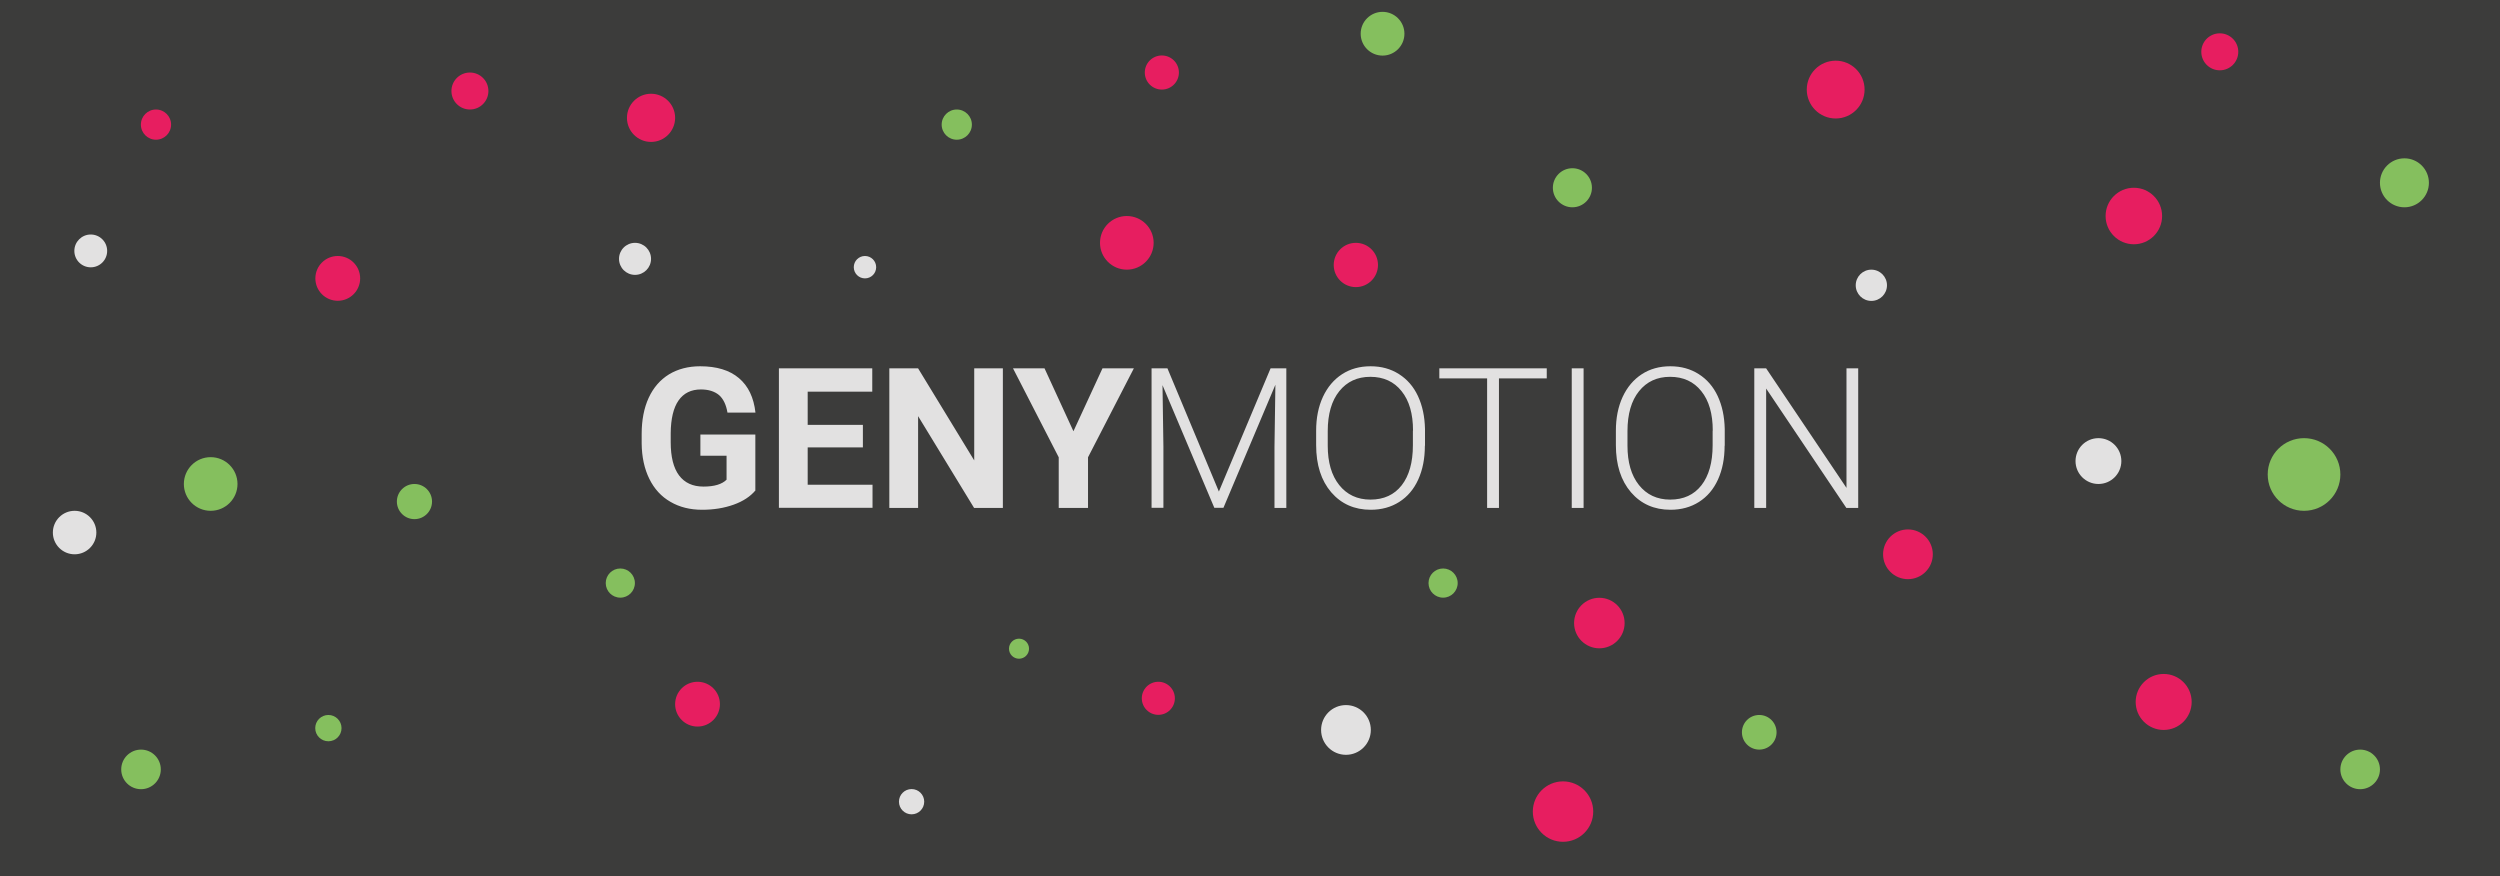 <svg xmlns="http://www.w3.org/2000/svg" viewBox="0 0 1920 673" xml:space="preserve"><style>.st8{fill:#e2e1e1}.st9{fill:#e71e60}.st10{fill:#85bf5e}</style><path fill="#3c3c3b" d="M0 0h1920v673H0z"/><path class="st8" d="M580.3 376.5c-4 4.8-9.6 8.5-16.9 11.1-7.3 2.6-15.3 3.9-24.1 3.9-9.3 0-17.4-2-24.4-6.1-7-4-12.4-9.9-16.2-17.6-3.8-7.7-5.8-16.8-5.9-27.2v-7.3c0-10.7 1.8-20 5.4-27.8 3.6-7.8 8.8-13.8 15.6-18 6.8-4.1 14.8-6.2 23.9-6.2 12.7 0 22.6 3 29.8 9.1 7.2 6.1 11.4 14.9 12.7 26.5h-21.5c-1-6.1-3.2-10.6-6.5-13.5-3.4-2.8-8-4.3-13.9-4.3-7.5 0-13.2 2.8-17.2 8.5-3.9 5.6-5.9 14-6 25.2v6.8c0 11.2 2.1 19.7 6.4 25.5 4.3 5.7 10.5 8.6 18.8 8.6s14.2-1.8 17.7-5.3V350h-20.1v-16.3h42.2v42.8zm82.4-32.9h-42.4v28.7h49.8V390h-71.9V282.9h71.7v17.9h-49.6v25.5h42.4v17.3zm107.5 46.5h-22.1l-43-70.5v70.5H683V282.9h22.1l43.1 70.7v-70.7h22v107.2zm54.2-58.9 22.3-48.3h24.1l-35.2 68.3v38.9h-22.5v-38.9L778 282.9h24.2l22.2 48.3zm72.2-48.3 39.5 94.6 39.7-94.6h12.1v107.2h-9.1v-46.7l.7-47.9-39.9 94.5h-7l-39.8-94.2.7 47.2v47h-9.1V282.9h12.2zm197.7 59.4c0 9.9-1.7 18.5-5.1 26-3.4 7.5-8.3 13.2-14.6 17.2-6.3 4-13.6 6-21.9 6-12.5 0-22.6-4.5-30.3-13.4-7.7-9-11.6-21-11.6-36.3v-11c0-9.8 1.7-18.4 5.2-26 3.5-7.5 8.4-13.3 14.7-17.4s13.6-6.1 21.9-6.1 15.5 2 21.8 6 11.2 9.6 14.6 16.9c3.4 7.3 5.2 15.7 5.4 25.3v12.8zm-9.1-11.6c0-12.9-2.9-23-8.8-30.3-5.8-7.3-13.8-11-24-11-10 0-17.9 3.7-23.8 11-5.9 7.3-8.9 17.6-8.9 30.7v11.2c0 12.7 2.9 22.8 8.8 30.2s13.9 11.2 24 11.2c10.3 0 18.3-3.7 24-11 5.7-7.3 8.6-17.6 8.6-30.7v-11.3zm102.7-40.1h-36.7v99.5h-9.1v-99.5h-36.7v-7.7h82.5v7.7zm28.3 99.5h-9.1V282.9h9.1v107.2zm108.3-47.8c0 9.9-1.7 18.5-5.1 26-3.4 7.5-8.3 13.2-14.6 17.2-6.3 4-13.6 6-21.9 6-12.5 0-22.6-4.5-30.3-13.4-7.7-9-11.6-21-11.6-36.3v-11c0-9.8 1.7-18.4 5.2-26 3.5-7.5 8.4-13.3 14.7-17.4s13.6-6.1 21.9-6.1 15.5 2 21.8 6 11.2 9.6 14.6 16.9c3.4 7.3 5.2 15.7 5.4 25.3v12.8zm-9.1-11.6c0-12.9-2.9-23-8.8-30.3-5.8-7.3-13.8-11-24-11-10 0-17.9 3.7-23.8 11-5.9 7.3-8.9 17.6-8.9 30.7v11.2c0 12.7 2.9 22.8 8.8 30.2s13.9 11.2 24 11.2c10.3 0 18.3-3.7 24-11 5.7-7.3 8.6-17.6 8.6-30.7v-11.3zm111.7 59.4h-9.1l-61.6-91.7v91.7h-9.1V282.9h9.1l61.7 91.8v-91.8h9v107.2z"/><circle class="st9" cx="500" cy="90.5" r="18.5"/><circle class="st10" cx="1207.6" cy="144.2" r="15"/><circle class="st10" cx="161.8" cy="371.7" r="20.6"/><circle class="st10" cx="1351.1" cy="562.4" r="13.3"/><circle class="st10" cx="782.6" cy="498.2" r="7.7"/><circle class="st8" cx="1033.7" cy="560.6" r="19.1"/><circle class="st9" cx="535.7" cy="540.8" r="17.2"/><circle class="st10" cx="734.8" cy="95.7" r="11.6"/><circle class="st10" cx="1769.5" cy="364.4" r="27.9"/><circle class="st9" cx="1638.8" cy="165.9" r="21.7"/><circle class="st9" cx="119.8" cy="95.7" r="11.6"/><circle class="st10" cx="108.3" cy="590.9" r="15.2"/><circle class="st9" cx="259.4" cy="213.8" r="17.2"/><circle class="st9" cx="865.4" cy="186.5" r="20.6"/><circle class="st9" cx="1409.8" cy="68.8" r="22.2"/><circle class="st9" cx="1228.3" cy="478.5" r="19.4"/><circle class="st9" cx="1465.3" cy="425.7" r="19.1"/><circle class="st9" cx="1661.7" cy="539.1" r="21.5"/><circle class="st10" cx="1812.6" cy="590.9" r="15.2"/><circle class="st10" cx="1846.6" cy="140.4" r="18.8"/><circle class="st9" cx="1704.8" cy="39.8" r="14.2"/><circle class="st10" cx="1061.8" cy="25.9" r="16.8"/><circle class="st9" cx="1041.3" cy="203.5" r="17"/><circle class="st8" cx="664.3" cy="205.2" r="8.6"/><circle class="st10" cx="476.4" cy="447.8" r="11.2"/><circle class="st8" cx="700.1" cy="615.7" r="9.7"/><circle class="st9" cx="889.6" cy="536.3" r="12.7"/><circle class="st9" cx="1200.4" cy="623.3" r="23.2"/><circle class="st10" cx="1108.3" cy="447.8" r="11.2"/><circle class="st8" cx="1437.2" cy="219.1" r="12"/><circle class="st8" cx="487.7" cy="198.8" r="12.3"/><circle class="st9" cx="892.3" cy="55.7" r="13.1"/><circle class="st8" cx="69.7" cy="192.7" r="12.6"/><circle class="st8" cx="57.3" cy="409" r="16.7"/><circle class="st10" cx="252.2" cy="559.2" r="10.1"/><circle class="st10" cx="318.3" cy="385.2" r="13.5"/><circle class="st9" cx="360.9" cy="69.9" r="14.2"/><circle class="st8" cx="1611.6" cy="354.1" r="17.6"/></svg>